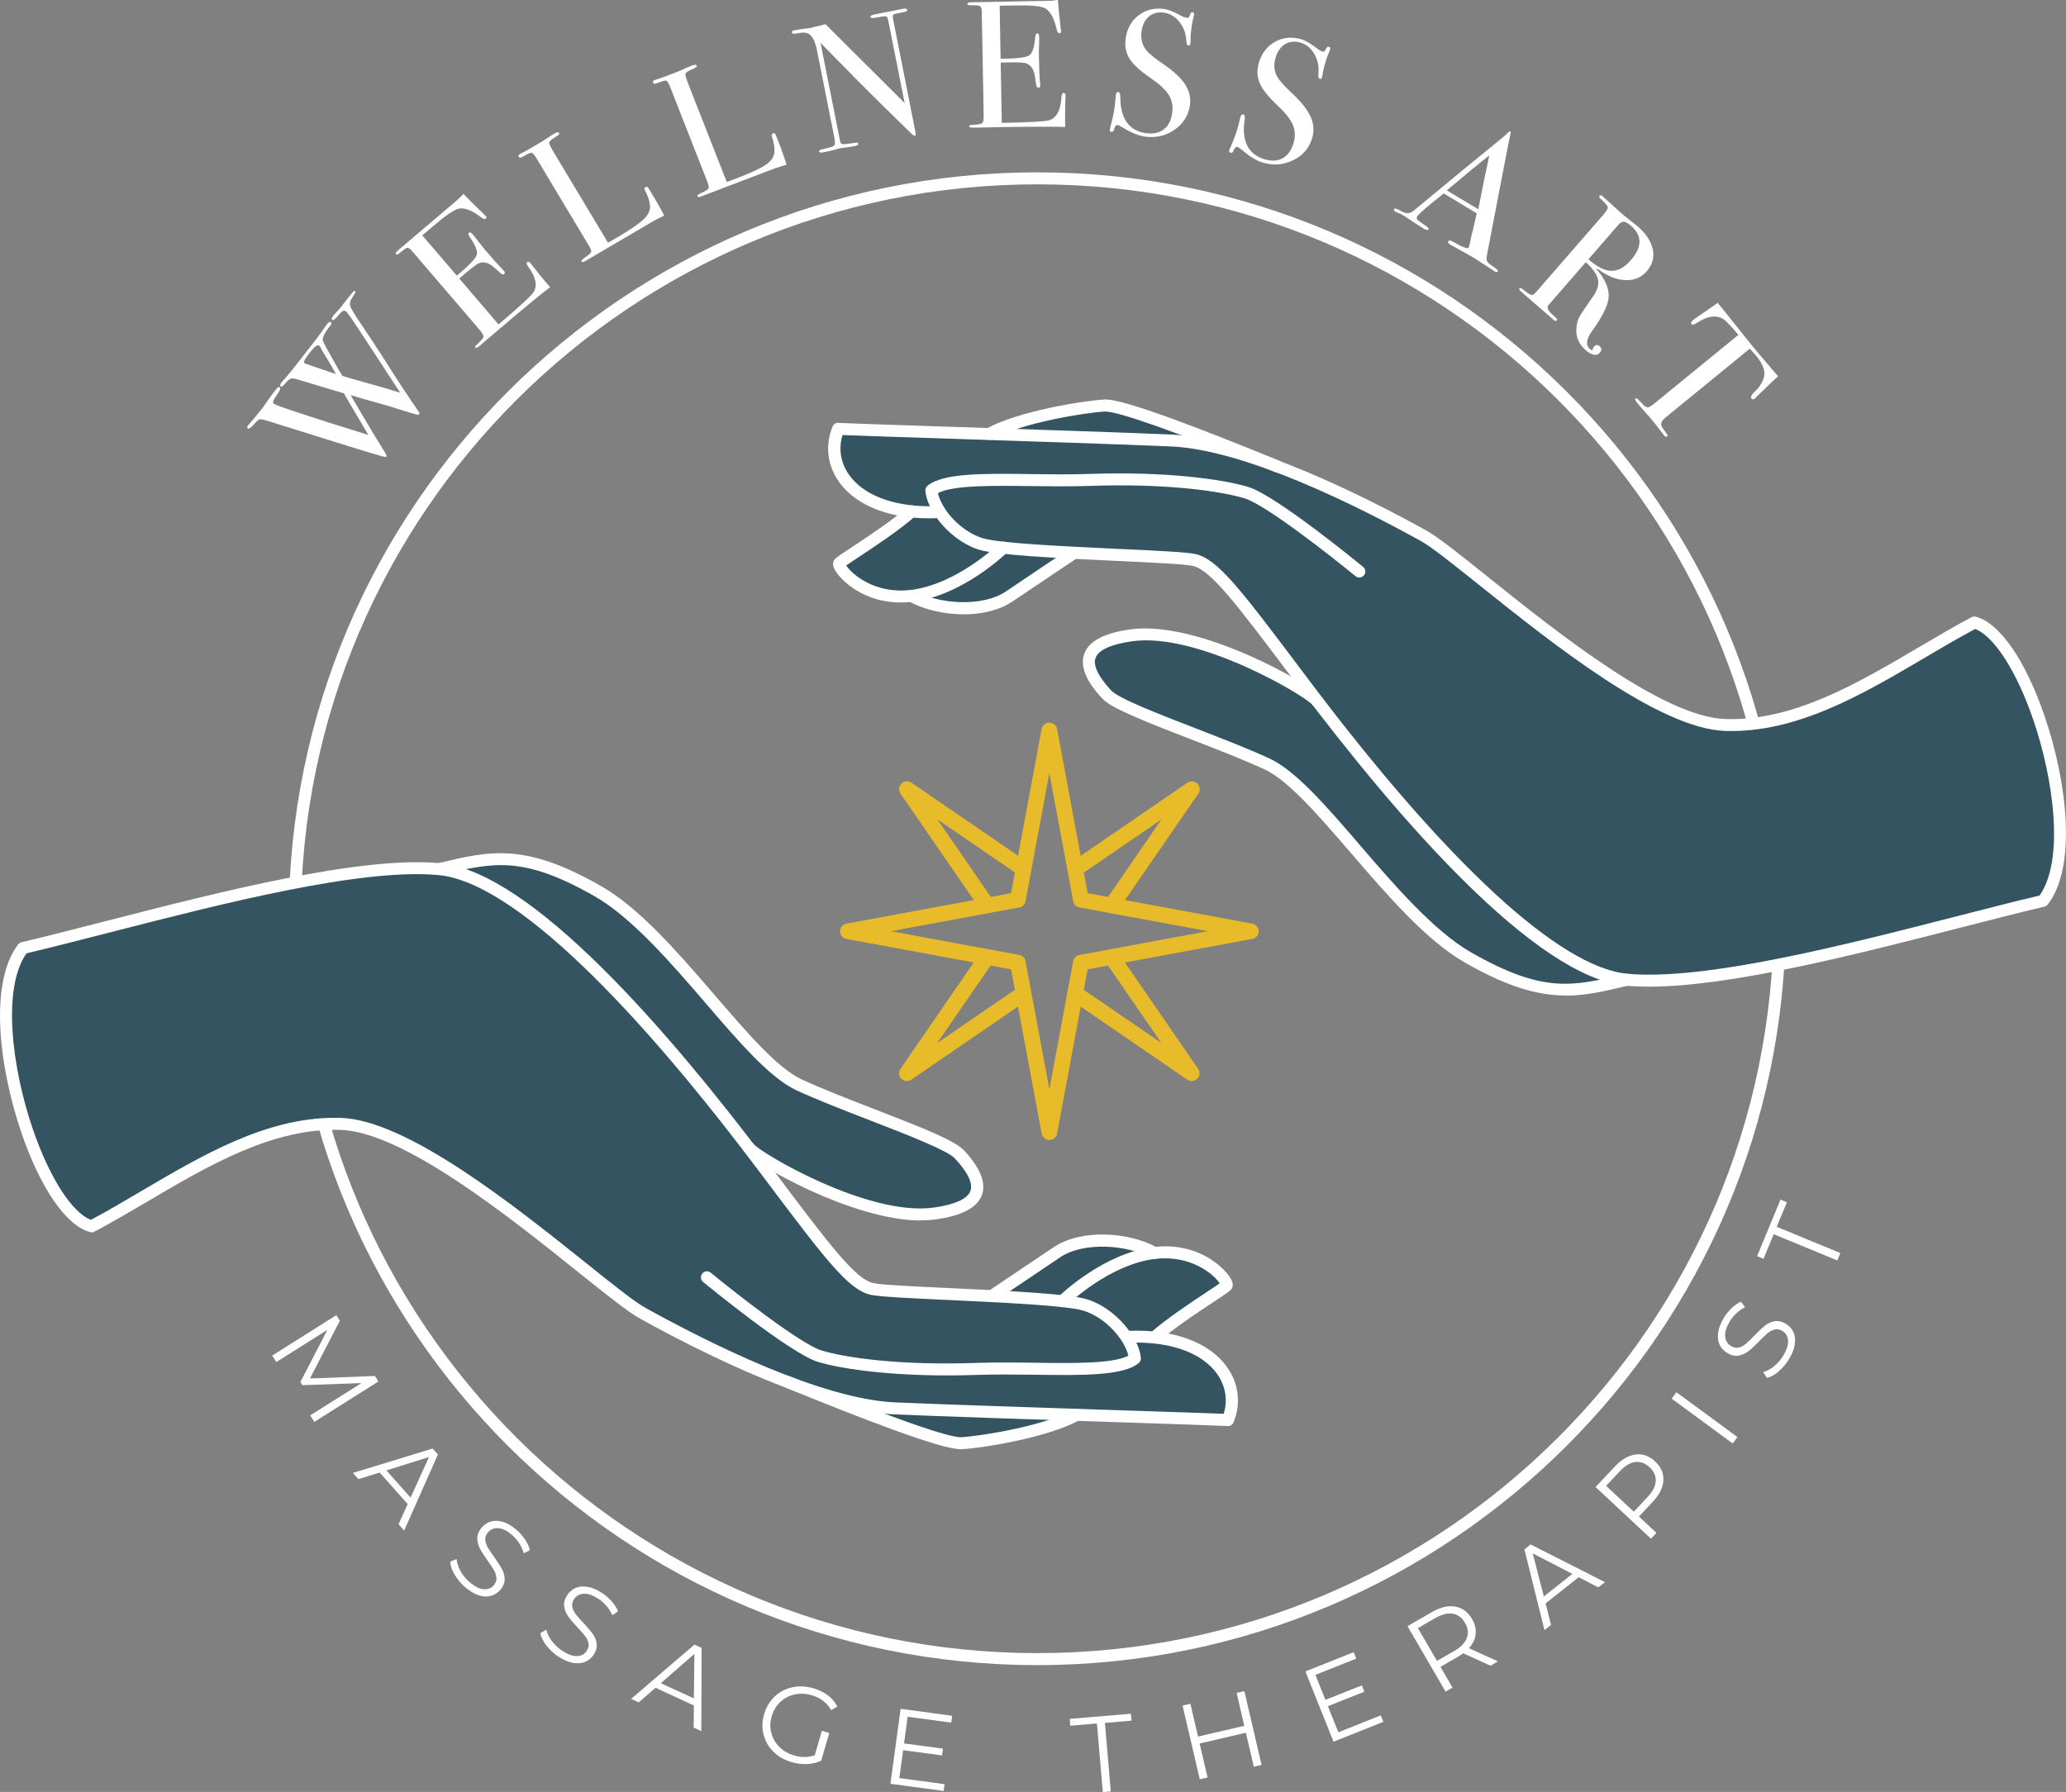<svg width="219" height="190" viewBox="0 0 219 190" fill="none" xmlns="http://www.w3.org/2000/svg">
<rect x="0" y="0" width="219" height="190" fill="#808080" stroke="none"/>
<g clip-path="url(#clip0_48_352)">
<path d="M109.951 176.551C66.206 176.551 30.61 141.046 30.61 97.412C30.61 53.778 66.198 18.273 109.951 18.273C153.705 18.273 189.293 53.778 189.293 97.412C189.293 141.046 153.697 176.551 109.951 176.551ZM109.951 19.545C66.91 19.545 31.886 54.472 31.886 97.412C31.886 140.352 66.902 175.279 109.951 175.279C153.001 175.279 188.017 140.352 188.017 97.412C188.017 54.472 152.993 19.545 109.951 19.545Z" fill="white"/>
<path d="M37.633 30.871C37.716 30.937 37.633 31.143 37.377 31.499C37.087 31.887 37.02 32.242 37.161 32.556C37.302 32.87 37.666 33.465 38.254 34.332C39.281 35.852 40.143 37.166 40.838 38.264C42.023 40.148 43.199 41.932 44.358 43.617C44.458 43.758 44.483 43.865 44.433 43.923C44.391 43.973 44.3 43.989 44.168 43.956C44.035 43.923 43.572 43.791 42.793 43.551C41.791 43.221 40.756 42.915 39.704 42.626C38.876 42.403 38.031 42.155 37.169 41.891C38.329 43.907 39.571 45.98 40.888 48.111C40.979 48.243 40.996 48.343 40.954 48.409C40.913 48.458 40.78 48.45 40.557 48.392C39.571 48.128 35.579 46.897 28.581 44.691C28.084 44.534 27.77 44.46 27.612 44.452C27.463 44.452 27.273 44.584 27.041 44.856C26.643 45.327 26.386 45.509 26.262 45.418C26.171 45.352 26.188 45.228 26.312 45.071C26.37 45.005 26.419 44.947 26.469 44.906C26.916 44.394 27.372 43.832 27.852 43.221C27.943 43.105 28.101 42.882 28.308 42.568C28.515 42.254 28.805 41.866 29.177 41.387L29.31 41.222C29.442 41.048 29.558 40.999 29.649 41.073C29.765 41.164 29.707 41.362 29.476 41.676C29.012 42.312 28.854 42.684 29.003 42.8C29.285 43.014 32.631 44.121 39.05 46.12C37.865 44.13 37.004 42.659 36.449 41.701L31.413 40.197C31.14 40.115 30.933 40.106 30.792 40.164C30.652 40.222 30.461 40.387 30.229 40.668C29.997 40.949 29.84 41.048 29.765 40.99C29.658 40.908 29.683 40.759 29.848 40.544C29.973 40.387 30.138 40.197 30.337 39.983C30.536 39.768 30.859 39.371 31.306 38.801L32.2 37.653L33.492 35.993C33.782 35.621 34.114 35.158 34.486 34.613C34.528 34.547 34.577 34.473 34.635 34.398C34.826 34.159 34.967 34.076 35.074 34.159C35.174 34.233 35.149 34.357 35.016 34.522L34.817 34.778C34.461 35.233 34.263 35.621 34.205 35.951C34.18 36.092 34.395 36.554 34.859 37.347C35.049 37.686 35.364 38.256 35.819 39.066C35.927 39.239 36.085 39.512 36.3 39.859C36.557 39.941 37.285 40.156 38.495 40.495C40.035 40.916 41.344 41.304 42.42 41.635C41.228 39.809 39.812 37.645 38.18 35.15C37.31 33.828 36.805 33.109 36.673 33.01C36.482 32.862 36.25 32.961 35.969 33.316C35.588 33.812 35.339 34.01 35.223 33.927C35.124 33.853 35.149 33.713 35.306 33.506C35.439 33.333 35.554 33.2 35.646 33.109C35.844 32.911 36.018 32.721 36.159 32.539L37.095 31.333C37.327 31.036 37.468 30.879 37.517 30.863C37.567 30.846 37.6 30.863 37.633 30.879V30.871ZM32.846 37.389L32.706 37.57L32.507 37.827C32.242 38.206 32.167 38.438 32.283 38.52C32.3 38.537 33.41 38.917 35.604 39.66C35.281 39.041 34.817 38.256 34.229 37.306C34.155 37.182 34.056 37.009 33.94 36.777L33.84 36.653C33.658 36.513 33.327 36.753 32.838 37.38L32.846 37.389Z" fill="white"/>
<path d="M56.276 27.963C56.276 27.963 56.5 28.244 56.856 28.698C57.212 29.152 57.56 29.574 57.899 29.97L58.313 30.45C57.311 31.201 55.407 32.779 52.591 35.175C52.251 35.464 51.92 35.753 51.589 36.034C51.257 36.315 51.034 36.505 50.918 36.604L50.769 36.728C50.586 36.885 50.462 36.926 50.396 36.843C50.355 36.794 50.355 36.736 50.404 36.678C50.429 36.653 50.603 36.488 50.926 36.166C51.166 35.935 51.266 35.745 51.249 35.612C51.224 35.48 51.059 35.224 50.744 34.861L43.729 26.674C43.489 26.393 43.306 26.261 43.174 26.278C43.05 26.294 42.76 26.492 42.313 26.872C42.155 27.005 42.048 27.029 41.973 26.947C41.899 26.864 41.973 26.732 42.188 26.55L44.681 24.427C44.773 24.353 45.319 23.882 46.33 23.031C47.34 22.172 48.019 21.594 48.367 21.297C48.657 21.049 48.905 20.801 49.12 20.553C49.493 20.95 50.032 21.495 50.736 22.172L51.332 22.75C51.382 22.792 51.439 22.849 51.506 22.924C51.589 23.023 51.589 23.106 51.506 23.18C51.398 23.271 51.216 23.221 50.959 23.015C50.023 22.296 49.245 21.999 48.632 22.122C48.168 22.213 47.282 22.817 45.957 23.94L44.764 24.956L48.425 29.227L48.773 28.93C49.858 28.004 50.454 27.36 50.545 26.988C50.636 26.616 50.396 26.005 49.8 25.138C49.642 24.915 49.609 24.766 49.7 24.692C49.808 24.601 49.932 24.642 50.081 24.816C50.23 24.989 50.437 25.253 50.711 25.609C50.984 25.964 51.191 26.228 51.34 26.402C52.226 27.442 52.856 28.137 53.212 28.5C53.303 28.591 53.377 28.665 53.435 28.739C53.543 28.863 53.543 28.971 53.435 29.062C53.369 29.119 53.286 29.119 53.195 29.062C53.104 28.996 52.831 28.764 52.384 28.36C51.82 27.856 51.274 27.707 50.769 27.905C50.545 27.996 50.065 28.351 49.336 28.979L48.681 29.532L52.847 34.398C54.984 32.581 56.202 31.466 56.491 31.069C57.005 30.383 56.848 29.458 56.011 28.302C55.829 28.046 55.788 27.872 55.895 27.781C55.995 27.699 56.127 27.756 56.301 27.963H56.276Z" fill="white"/>
<path d="M69.61 21.404C69.784 21.693 70.049 22.172 70.405 22.841L70.223 22.949C70.156 22.99 69.991 23.073 69.726 23.197C69.461 23.329 69.171 23.486 68.856 23.676L62.007 27.699C61.825 27.814 61.701 27.814 61.643 27.715C61.593 27.641 61.717 27.5 61.999 27.302C62.405 27.029 62.62 26.84 62.661 26.716C62.703 26.592 62.62 26.369 62.413 26.03L56.889 16.819C56.649 16.414 56.466 16.208 56.342 16.191C56.218 16.175 55.911 16.315 55.406 16.621C55.199 16.745 55.059 16.745 54.984 16.621C54.926 16.522 54.959 16.431 55.092 16.357L55.241 16.266C55.622 16.084 56.35 15.671 57.419 15.027C57.518 14.969 57.7 14.845 57.982 14.663C58.255 14.473 58.487 14.324 58.678 14.217L58.86 14.11C59.059 13.994 59.191 13.986 59.257 14.093C59.299 14.159 59.291 14.217 59.241 14.267C59.191 14.316 59.009 14.448 58.694 14.646C58.38 14.845 58.222 15.01 58.222 15.142C58.222 15.274 58.363 15.572 58.645 16.059L64.45 25.733C64.757 25.567 65.162 25.328 65.692 25.014C66.976 24.246 67.838 23.642 68.285 23.197C68.732 22.75 68.939 22.296 68.906 21.825C68.873 21.354 68.691 20.801 68.359 20.173C68.285 20.024 68.301 19.917 68.417 19.851C68.55 19.768 68.666 19.809 68.757 19.983L69.005 20.396C69.005 20.396 69.047 20.462 69.096 20.545C69.146 20.627 69.188 20.702 69.237 20.776L69.618 21.412L69.61 21.404Z" fill="white"/>
<path d="M82.836 15.894C82.96 16.2 83.143 16.72 83.383 17.447L83.184 17.521C83.109 17.546 82.936 17.604 82.654 17.686C82.372 17.769 82.058 17.877 81.718 18.009L74.289 20.842C74.091 20.916 73.966 20.908 73.925 20.801C73.892 20.718 74.032 20.603 74.347 20.454C74.786 20.256 75.043 20.099 75.101 19.983C75.159 19.867 75.117 19.636 74.977 19.264L71.059 9.269C70.885 8.831 70.745 8.591 70.629 8.558C70.513 8.517 70.181 8.608 69.635 8.823C69.411 8.913 69.27 8.889 69.221 8.756C69.179 8.649 69.229 8.566 69.37 8.509L69.527 8.443C69.933 8.327 70.72 8.038 71.888 7.583C71.995 7.542 72.202 7.451 72.5 7.311C72.807 7.17 73.055 7.063 73.254 6.989L73.453 6.914C73.668 6.832 73.801 6.848 73.842 6.964C73.867 7.038 73.859 7.096 73.801 7.137C73.743 7.179 73.544 7.278 73.204 7.426C72.865 7.575 72.683 7.707 72.658 7.831C72.633 7.955 72.724 8.277 72.923 8.806L77.039 19.297C77.362 19.182 77.809 19.017 78.38 18.793C79.772 18.248 80.724 17.802 81.238 17.43C81.751 17.059 82.033 16.646 82.083 16.175C82.132 15.704 82.041 15.134 81.817 14.457C81.768 14.3 81.809 14.192 81.933 14.143C82.083 14.085 82.182 14.143 82.24 14.333L82.414 14.779C82.414 14.779 82.447 14.853 82.48 14.936C82.513 15.018 82.546 15.101 82.579 15.183L82.853 15.877L82.836 15.894Z" fill="white"/>
<path d="M96.178 1.033C96.203 1.156 96.054 1.247 95.739 1.297L95.325 1.38L94.986 1.446C94.787 1.487 94.671 1.545 94.646 1.619C94.621 1.693 94.646 1.908 94.713 2.255L96.849 13.036C96.982 13.697 97.048 14.085 97.065 14.2C97.073 14.316 97.048 14.382 96.982 14.39C96.907 14.407 96.808 14.349 96.675 14.233L93.578 11.202C91.781 9.434 89.578 7.212 86.977 4.543L89.064 15.035C89.106 15.2 89.222 15.283 89.412 15.291C89.594 15.291 90.025 15.241 90.704 15.126C90.87 15.093 90.961 15.126 90.977 15.225C91.002 15.349 90.853 15.44 90.53 15.506C90.414 15.53 90.058 15.58 89.445 15.663C89.246 15.687 89.048 15.72 88.857 15.762C88.874 15.762 88.766 15.795 88.534 15.861C88.311 15.927 87.954 16.009 87.482 16.109L87.292 16.15C87.002 16.208 86.845 16.183 86.828 16.067C86.803 15.952 86.919 15.877 87.168 15.828C87.905 15.671 88.327 15.539 88.427 15.431C88.526 15.324 88.534 15.051 88.443 14.597L86.604 5.345C86.397 4.304 86.058 3.701 85.578 3.519C85.354 3.428 84.981 3.436 84.468 3.544C84.145 3.61 83.963 3.577 83.938 3.445C83.913 3.329 83.996 3.246 84.186 3.213C84.435 3.164 84.758 3.114 85.155 3.065C85.544 3.015 85.76 2.982 85.784 2.982C85.826 2.982 86 2.933 86.306 2.858C86.72 2.776 87.118 2.676 87.499 2.561L95.897 10.929L94.24 2.594C94.166 2.206 94.108 1.974 94.083 1.892C94.05 1.809 93.992 1.76 93.893 1.735C93.793 1.71 93.495 1.751 92.982 1.85C92.534 1.941 92.294 1.925 92.269 1.809C92.245 1.685 92.385 1.594 92.683 1.536L93.338 1.404C93.503 1.371 93.677 1.338 93.868 1.297C94.067 1.256 94.191 1.231 94.224 1.231L94.563 1.165C94.762 1.123 94.953 1.09 95.127 1.049L95.706 0.933C95.98 0.876 96.129 0.917 96.153 1.041L96.178 1.033Z" fill="white"/>
<path d="M112.941 10.26C112.941 10.309 112.941 10.623 112.916 11.193C112.9 11.772 112.9 12.317 112.908 12.837V13.465C111.666 13.416 109.19 13.424 105.487 13.49C105.04 13.49 104.601 13.507 104.171 13.515C103.74 13.515 103.442 13.531 103.293 13.531H103.102C102.862 13.531 102.738 13.49 102.738 13.391C102.738 13.325 102.771 13.283 102.854 13.267C102.895 13.267 103.135 13.242 103.583 13.201C103.914 13.168 104.113 13.093 104.179 12.978C104.245 12.862 104.278 12.556 104.27 12.077L104.071 1.313C104.071 0.942 104.005 0.727 103.897 0.653C103.79 0.586 103.442 0.553 102.854 0.562C102.647 0.562 102.547 0.512 102.547 0.405C102.547 0.297 102.688 0.24 102.97 0.24L106.241 0.182C106.357 0.182 107.078 0.165 108.403 0.14C109.728 0.116 110.622 0.099 111.086 0.091C111.467 0.091 111.823 0.05 112.138 -0.008C112.171 0.537 112.246 1.297 112.353 2.263L112.444 3.081C112.461 3.147 112.469 3.23 112.469 3.329C112.469 3.453 112.419 3.519 112.304 3.519C112.163 3.519 112.055 3.362 111.989 3.04C111.724 1.892 111.318 1.173 110.763 0.867C110.349 0.644 109.272 0.545 107.541 0.578L105.968 0.611L106.067 6.229H106.523C107.955 6.196 108.825 6.072 109.132 5.849C109.438 5.626 109.645 4.99 109.736 3.949C109.753 3.676 109.827 3.544 109.943 3.544C110.084 3.544 110.158 3.651 110.158 3.883C110.158 4.114 110.158 4.453 110.142 4.899C110.125 5.345 110.117 5.683 110.125 5.915C110.15 7.278 110.192 8.211 110.241 8.723C110.258 8.847 110.258 8.963 110.266 9.046C110.266 9.211 110.2 9.293 110.059 9.293C109.968 9.293 109.91 9.244 109.877 9.136C109.844 9.029 109.786 8.674 109.695 8.079C109.579 7.327 109.256 6.873 108.734 6.7C108.502 6.625 107.906 6.6 106.937 6.617L106.075 6.633L106.191 13.027C108.999 12.978 110.647 12.887 111.127 12.771C111.964 12.565 112.428 11.755 112.519 10.326C112.535 10.012 112.618 9.855 112.759 9.847C112.883 9.847 112.95 9.979 112.958 10.243L112.941 10.26Z" fill="white"/>
<path d="M126.134 11.169C125.977 12.251 125.43 13.118 124.494 13.763C123.559 14.407 122.507 14.646 121.347 14.481C120.668 14.382 119.881 14.06 118.987 13.507C118.747 13.358 118.565 13.275 118.44 13.259C118.291 13.242 118.167 13.399 118.084 13.746C118.043 13.92 117.952 14.002 117.803 13.977C117.678 13.961 117.62 13.878 117.645 13.721C117.662 13.622 117.678 13.548 117.695 13.498C117.902 12.746 118.059 12.036 118.15 11.383C118.167 11.26 118.208 10.904 118.266 10.318C118.266 10.235 118.266 10.136 118.291 10.012C118.316 9.822 118.407 9.74 118.556 9.764C118.681 9.781 118.747 9.946 118.755 10.26C118.755 12.573 119.666 13.862 121.472 14.118C122.242 14.225 122.871 14.093 123.36 13.721C123.848 13.35 124.147 12.763 124.254 11.97C124.354 11.26 124.238 10.632 123.898 10.078C123.559 9.525 122.921 8.93 121.993 8.294C120.875 7.534 120.122 6.84 119.732 6.22C119.343 5.601 119.211 4.882 119.327 4.056C119.476 3.015 119.939 2.197 120.71 1.611C121.48 1.024 122.391 0.81 123.426 0.958C123.857 1.016 124.428 1.247 125.149 1.644C125.397 1.784 125.588 1.859 125.712 1.883C125.853 1.9 125.944 1.883 126.002 1.842C126.051 1.801 126.109 1.669 126.184 1.462C126.225 1.338 126.308 1.289 126.416 1.305C126.54 1.322 126.598 1.404 126.573 1.561C126.557 1.66 126.54 1.735 126.524 1.784C126.441 2.082 126.374 2.445 126.308 2.875C126.225 3.478 126.184 3.965 126.201 4.329L126.176 4.634C126.176 4.775 126.101 4.833 125.977 4.816C125.836 4.8 125.762 4.643 125.753 4.337C125.72 3.577 125.48 2.908 125.033 2.338C124.586 1.768 124.039 1.437 123.393 1.347C122.764 1.256 122.225 1.388 121.803 1.735C121.38 2.082 121.107 2.61 121.008 3.304C120.892 4.114 121.074 4.8 121.546 5.37C121.811 5.692 122.407 6.179 123.352 6.823C124.453 7.583 125.223 8.31 125.654 8.996C126.085 9.682 126.242 10.417 126.134 11.194V11.169Z" fill="white"/>
<path d="M139.079 14.68C138.764 15.729 138.093 16.497 137.067 16.992C136.04 17.488 134.971 17.571 133.845 17.232C133.182 17.034 132.462 16.596 131.667 15.91C131.451 15.729 131.286 15.613 131.17 15.58C131.021 15.539 130.88 15.679 130.739 16.001C130.673 16.175 130.565 16.233 130.424 16.191C130.3 16.15 130.267 16.059 130.308 15.919C130.342 15.819 130.366 15.753 130.391 15.704C130.714 14.993 130.971 14.316 131.161 13.68C131.203 13.556 131.294 13.217 131.435 12.647C131.443 12.573 131.468 12.474 131.509 12.35C131.567 12.168 131.667 12.102 131.816 12.143C131.94 12.185 131.981 12.35 131.94 12.664C131.592 14.952 132.296 16.356 134.044 16.885C134.789 17.108 135.427 17.075 135.965 16.778C136.503 16.48 136.884 15.952 137.116 15.183C137.323 14.498 137.298 13.862 137.05 13.259C136.801 12.656 136.263 11.97 135.443 11.21C134.458 10.285 133.82 9.492 133.53 8.814C133.24 8.145 133.215 7.41 133.456 6.617C133.762 5.609 134.342 4.874 135.195 4.411C136.048 3.949 136.975 3.874 137.978 4.172C138.392 4.296 138.922 4.609 139.576 5.113C139.8 5.287 139.973 5.394 140.098 5.436C140.23 5.477 140.33 5.477 140.388 5.436C140.446 5.394 140.52 5.287 140.619 5.089C140.677 4.973 140.769 4.932 140.876 4.965C141 4.998 141.034 5.089 140.992 5.237C140.959 5.336 140.934 5.403 140.909 5.452C140.785 5.733 140.661 6.08 140.528 6.493C140.354 7.079 140.238 7.55 140.197 7.906L140.123 8.203C140.098 8.343 140.023 8.393 139.899 8.352C139.766 8.31 139.717 8.145 139.75 7.848C139.833 7.088 139.7 6.394 139.344 5.758C138.988 5.13 138.499 4.717 137.878 4.527C137.265 4.345 136.719 4.386 136.247 4.667C135.766 4.948 135.427 5.427 135.22 6.096C134.979 6.881 135.054 7.583 135.435 8.219C135.65 8.575 136.164 9.145 137 9.929C137.978 10.846 138.624 11.681 138.947 12.424C139.27 13.168 139.311 13.919 139.087 14.671L139.079 14.68Z" fill="white"/>
<path d="M158.782 28.781C158.724 28.872 158.616 28.872 158.451 28.781C158.343 28.715 158.243 28.649 158.169 28.591L156.123 27.269L154.003 26.088C153.92 26.047 153.837 26.005 153.746 25.956C153.531 25.823 153.448 25.7 153.523 25.584C153.597 25.46 153.788 25.485 154.078 25.658C155.047 26.228 155.585 26.418 155.693 26.236C155.693 26.228 155.709 26.179 155.734 26.088L155.858 25.576L155.908 25.295C156.016 24.898 156.223 24.006 156.537 22.618L153.034 20.512C151.328 21.866 150.392 22.668 150.235 22.932C150.144 23.089 150.152 23.221 150.268 23.329C150.293 23.362 150.558 23.543 151.046 23.882C151.353 24.08 151.485 24.229 151.427 24.328C151.361 24.436 151.187 24.402 150.906 24.237C150.4 23.932 149.829 23.56 149.191 23.122C149.034 23.015 148.868 22.907 148.694 22.8C148.52 22.692 148.338 22.61 148.156 22.552C148.057 22.519 147.982 22.486 147.924 22.453C147.775 22.362 147.725 22.263 147.783 22.164C147.841 22.065 148.048 22.114 148.396 22.312C148.744 22.511 149.026 22.61 149.233 22.602C149.44 22.602 149.672 22.494 149.912 22.288C153.746 19.107 156.844 16.555 159.204 14.646C159.304 14.531 159.444 14.423 159.618 14.3L159.867 14.043C159.974 13.944 160.049 13.911 160.107 13.944C160.14 13.961 160.148 14.01 160.132 14.093C160.016 14.605 159.8 15.687 159.486 17.34C159.237 18.637 158.616 21.875 157.614 27.071C157.556 27.368 157.573 27.599 157.664 27.748C157.755 27.897 158.02 28.103 158.434 28.376C158.716 28.558 158.823 28.698 158.765 28.789L158.782 28.781ZM156.703 22.189C156.819 21.594 157.018 20.602 157.291 19.223L157.871 16.48C156.678 17.414 155.179 18.653 153.365 20.189L156.703 22.189Z" fill="white"/>
<path d="M169.606 37.38C169.259 37.785 168.745 37.694 168.066 37.108C167.312 36.455 166.998 35.637 167.114 34.646C167.163 34.217 167.271 33.861 167.437 33.564C167.602 33.267 168.074 32.564 168.853 31.449C169.333 30.78 169.507 30.177 169.391 29.632C169.275 29.087 168.845 28.475 168.099 27.798L164.149 32.341C163.983 32.531 164.033 32.787 164.298 33.101C164.372 33.184 164.588 33.39 164.935 33.704C165.06 33.812 165.093 33.903 165.027 33.977C164.952 34.068 164.828 34.035 164.67 33.894L164.497 33.746C164.405 33.671 163.991 33.308 163.238 32.655C163.097 32.531 162.848 32.316 162.501 32.019C162.161 31.722 161.937 31.532 161.838 31.441L161.275 30.953C161.059 30.772 160.993 30.631 161.068 30.549C161.126 30.483 161.3 30.565 161.59 30.797C162.053 31.177 162.343 31.334 162.476 31.259C162.559 31.243 162.741 31.077 163.022 30.747L169.946 22.784C170.277 22.395 170.443 22.131 170.426 21.982C170.41 21.834 170.203 21.577 169.797 21.206C169.557 20.999 169.474 20.85 169.549 20.76C169.631 20.669 169.747 20.685 169.905 20.817C169.938 20.842 169.971 20.884 170.021 20.941L171.909 22.651C172.099 22.817 172.381 23.048 172.737 23.329C173.143 23.634 173.424 23.857 173.582 23.99C174.476 24.766 175.015 25.576 175.197 26.435C175.379 27.294 175.164 28.062 174.576 28.74C173.988 29.417 173.234 29.739 172.315 29.706C171.395 29.673 170.435 29.301 169.441 28.574C169.341 28.508 169.283 28.483 169.259 28.492C169.226 28.533 169.259 28.591 169.35 28.674C170.211 29.723 170.6 30.681 170.517 31.548C170.435 32.416 169.847 33.597 168.753 35.109C168.141 35.968 168.066 36.596 168.53 37C168.671 37.124 168.77 37.157 168.82 37.1C168.82 37.1 168.828 37.075 168.828 37.058C168.869 36.91 168.919 36.802 168.985 36.736C169.159 36.538 169.358 36.521 169.565 36.711C169.797 36.91 169.805 37.133 169.598 37.372L169.606 37.38ZM172.894 27.558C174.087 26.187 174.087 24.973 172.894 23.948C172.58 23.676 172.323 23.527 172.132 23.51C171.942 23.494 171.752 23.601 171.561 23.824L168.372 27.492C169.292 28.302 170.103 28.715 170.816 28.715C171.528 28.723 172.224 28.343 172.894 27.558Z" fill="white"/>
<path d="M185.996 42.271C185.864 42.378 185.756 42.37 185.657 42.254C185.558 42.139 185.615 41.949 185.839 41.693C185.996 41.527 186.162 41.362 186.328 41.197C186.626 40.834 186.833 40.478 186.949 40.115C187.106 39.644 187.032 39.132 186.734 38.587C186.543 38.231 186.361 37.967 186.203 37.785C185.814 37.339 185.566 37.058 185.483 36.967L176.538 44.278C176.182 44.567 176.033 44.848 176.1 45.104C176.133 45.245 176.331 45.542 176.688 46.005C176.779 46.129 176.779 46.22 176.704 46.286C176.621 46.352 176.514 46.31 176.381 46.154C176.315 46.071 176.265 46.005 176.224 45.939C175.76 45.336 175.42 44.906 175.222 44.658C174.957 44.336 174.7 44.03 174.443 43.758C174.195 43.485 173.888 43.13 173.524 42.684C173.333 42.461 173.284 42.312 173.366 42.246C173.458 42.172 173.681 42.345 174.037 42.758C174.286 43.064 174.518 43.204 174.716 43.188C174.832 43.171 175.056 43.031 175.387 42.767L184.274 35.505C183.462 34.539 182.916 33.969 182.634 33.812C181.897 33.374 180.994 33.506 179.917 34.208C179.594 34.423 179.396 34.473 179.305 34.365C179.205 34.25 179.263 34.101 179.47 33.936C179.578 33.845 179.694 33.762 179.81 33.688L180.174 33.44C180.655 33.101 181.284 32.655 182.079 32.11L182.626 32.779L185.061 35.827C185.342 36.191 185.798 36.744 186.419 37.48L188.481 39.9C187.943 40.371 187.181 41.106 186.179 42.097C186.146 42.122 186.112 42.155 186.079 42.205C186.046 42.254 186.021 42.279 186.013 42.287L185.996 42.271Z" fill="white"/>
<path d="M216.59 75.942C214.577 70.077 211.902 66.178 209.418 65.517C209.302 65.484 209.169 65.5 209.053 65.558C207.223 66.525 205.401 67.599 203.48 68.73C196.929 72.588 190.179 76.628 182.915 76.364C176.24 76.157 165.01 67.169 157.581 61.221C154.666 58.883 152.363 57.041 151.088 56.339C147.228 54.2 141.415 51.201 135.617 49.012C135.617 49.012 135.601 49.004 135.601 48.995L135.294 48.871C127.857 45.848 119.078 42.345 117.041 42.502C114.887 42.626 108.138 43.692 104.75 45.509C103.516 45.468 102.299 45.426 101.123 45.385C95.085 45.187 89.876 45.014 88.865 44.964C88.65 44.931 88.46 45.071 88.377 45.27C87.582 47.186 87.822 49.268 89.039 50.986C90.34 52.82 92.601 54.026 95.475 54.522C93.909 55.777 91.897 57.107 90.489 58.041C89.006 59.016 88.683 59.247 88.543 59.445C88.319 59.784 88.518 60.189 88.692 60.469C89.288 61.444 91.59 63.733 95.45 63.733C95.789 63.733 96.145 63.708 96.51 63.666C98.025 64.484 100.088 64.988 102.141 64.988C104.005 64.988 105.86 64.584 107.243 63.65C109.777 61.94 113.297 59.586 114.01 59.106C115.451 59.181 116.916 59.247 118.341 59.313C122.076 59.486 125.604 59.652 126.457 59.842C128.428 60.28 131.153 63.906 137.141 71.87L137.348 72.142C133.191 69.689 125.24 66.095 119.84 66.855C117.09 67.235 115.533 68.061 115.061 69.367C114.407 71.2 116.32 73.274 116.958 73.96C117.935 75.009 121.819 76.52 126.317 78.255C129.083 79.329 131.948 80.436 134.126 81.444C136.686 82.633 139.907 86.376 143.311 90.341C147.228 94.901 151.287 99.61 155.411 101.964C159.983 104.566 163.055 105.417 165.913 105.417C168.041 105.417 170.062 104.938 172.472 104.368C173.201 104.434 173.971 104.467 174.783 104.467C183.421 104.467 196.721 101.055 207.604 98.263C210.884 97.42 213.973 96.627 216.673 95.991C216.789 95.966 216.888 95.9 216.954 95.81C220.027 91.795 218.983 82.939 216.59 75.942Z" fill="#335460"/>
<path d="M174.791 104.616C173.938 104.616 173.126 104.583 172.372 104.517C162.724 103.624 148.164 86.764 137.646 72.787L137.025 71.969C131.062 64.038 128.346 60.42 126.424 59.999C125.579 59.809 122.06 59.644 118.324 59.47C112.328 59.189 105.529 58.867 103.682 58.256C101.901 57.661 100.336 56.347 99.309 54.943C94.572 55.133 90.795 53.712 88.932 51.085C87.689 49.334 87.441 47.203 88.253 45.236C88.352 44.989 88.6 44.799 88.874 44.84C89.876 44.89 95.044 45.063 101.04 45.261C109.107 45.526 119.136 45.856 124.13 46.071C132.313 46.418 144.578 52.589 151.162 56.232C152.446 56.942 154.757 58.793 157.672 61.13C165.084 67.07 176.29 76.041 182.924 76.24C190.104 76.463 196.871 72.473 203.405 68.623C205.335 67.491 207.157 66.417 208.987 65.443C209.128 65.368 209.293 65.352 209.451 65.393C211.977 66.062 214.693 69.994 216.722 75.901C219.132 82.939 220.176 91.853 217.07 95.9C216.979 96.016 216.855 96.099 216.706 96.132C214.014 96.768 210.917 97.561 207.637 98.403C196.755 101.196 183.445 104.616 174.783 104.616H174.791ZM100.212 54.018C101.04 55.232 102.406 56.48 104.096 57.041C105.777 57.603 112.775 57.925 118.399 58.19C122.515 58.38 125.77 58.536 126.714 58.743C129.091 59.272 131.534 62.518 138.06 71.192L138.681 72.018C153.324 91.489 165.333 102.583 172.505 103.244C180.721 104.004 195.479 100.213 207.339 97.173C210.527 96.355 213.55 95.578 216.201 94.951C218.834 91.192 217.716 82.708 215.53 76.314C213.766 71.167 211.372 67.45 209.368 66.69C207.637 67.615 205.906 68.631 204.076 69.713C197.384 73.654 190.469 77.727 182.907 77.504C175.851 77.289 164.447 68.152 156.902 62.114C154.028 59.817 151.759 57.991 150.566 57.339C144.081 53.745 132.014 47.665 124.097 47.335C119.111 47.12 109.082 46.79 101.023 46.525C95.466 46.343 90.953 46.195 89.313 46.129C88.865 47.566 89.106 49.078 90 50.342C91.516 52.481 94.613 53.679 98.572 53.679C98.299 53.101 98.133 52.539 98.091 52.035C98.075 51.829 98.166 51.63 98.323 51.498C99.972 50.144 104.295 50.201 109.305 50.267C111.351 50.292 113.471 50.325 115.467 50.251C123.6 49.97 129.629 50.813 132.321 51.63C135.244 52.514 144.123 59.8 144.495 60.106C144.769 60.329 144.81 60.734 144.578 61.007C144.355 61.279 143.949 61.32 143.684 61.089C141.174 59.024 134.168 53.522 131.948 52.845C129.356 52.052 123.492 51.234 115.517 51.523C113.488 51.589 111.351 51.564 109.289 51.54C105.206 51.49 100.99 51.432 99.417 52.291C99.524 52.754 99.764 53.299 100.121 53.861C100.162 53.91 100.195 53.96 100.228 54.018H100.212Z" fill="white"/>
<path d="M95.458 63.881C91.532 63.881 89.188 61.544 88.575 60.552C88.468 60.37 88.128 59.834 88.435 59.379C88.584 59.156 88.898 58.941 90.422 57.934C92.087 56.835 94.596 55.174 96.203 53.745C96.468 53.514 96.866 53.531 97.106 53.795C97.338 54.059 97.321 54.464 97.056 54.695C95.375 56.191 92.824 57.876 91.126 58.999C90.58 59.363 90.016 59.734 89.702 59.958C90.265 60.833 92.667 63.006 96.534 62.551C101.429 61.973 105.868 57.669 105.91 57.62C106.158 57.372 106.564 57.372 106.812 57.62C107.061 57.867 107.061 58.272 106.812 58.52C106.622 58.71 102.025 63.171 96.692 63.807C96.269 63.857 95.855 63.881 95.466 63.881H95.458Z" fill="white"/>
<path d="M165.971 105.549C163.08 105.549 159.925 104.707 155.345 102.096C151.196 99.734 147.137 95.008 143.203 90.448C139.8 86.5 136.594 82.766 134.06 81.584C131.89 80.577 129.025 79.461 126.259 78.396C121.024 76.372 117.778 75.067 116.85 74.067C116.204 73.373 114.241 71.25 114.929 69.334C115.418 67.979 117.016 67.128 119.815 66.731C127.112 65.724 139.087 72.605 140.147 73.976C140.363 74.257 140.313 74.653 140.031 74.868C139.75 75.083 139.352 75.034 139.137 74.753C138.4 73.794 126.979 66.996 119.997 67.995C117.77 68.309 116.436 68.921 116.13 69.763C115.848 70.548 116.403 71.713 117.786 73.208C118.581 74.067 122.904 75.736 126.714 77.214C129.505 78.297 132.387 79.412 134.599 80.436C137.373 81.733 140.677 85.558 144.164 89.622C147.841 93.893 152.016 98.742 155.966 100.997C163.585 105.343 166.666 104.607 172.265 103.269C172.613 103.187 172.952 103.401 173.035 103.74C173.118 104.079 172.903 104.426 172.563 104.508C170.178 105.078 168.149 105.566 165.962 105.566L165.971 105.549Z" fill="white"/>
<path d="M135.418 50.102C135.336 50.102 135.253 50.086 135.178 50.053L134.872 49.929C124.428 45.683 118.449 43.593 117.107 43.634C115.07 43.75 108.32 44.815 105.173 46.566C104.866 46.732 104.477 46.624 104.303 46.319C104.129 46.013 104.245 45.625 104.552 45.451C107.931 43.584 114.854 42.486 117.041 42.362C119.086 42.221 127.907 45.716 135.36 48.747L135.667 48.871C135.99 49.004 136.147 49.375 136.015 49.697C135.915 49.945 135.675 50.094 135.427 50.094L135.418 50.102Z" fill="white"/>
<path d="M102.15 65.137C100.005 65.137 97.843 64.608 96.294 63.733C95.988 63.559 95.88 63.171 96.054 62.865C96.228 62.559 96.617 62.46 96.924 62.626C99.433 64.063 104.112 64.402 106.605 62.725C109.438 60.808 113.513 58.082 113.513 58.082L114.225 59.139C114.225 59.139 110.158 61.866 107.326 63.774C105.918 64.724 104.038 65.137 102.15 65.137Z" fill="white"/>
<path d="M129.952 145.036C128.652 143.202 126.391 141.996 123.517 141.5C125.083 140.245 127.095 138.915 128.503 137.981C129.985 136.998 130.317 136.775 130.449 136.569C130.673 136.23 130.474 135.825 130.3 135.544C129.646 134.487 126.996 131.868 122.482 132.339C119.592 130.77 114.664 130.406 111.757 132.364C109.223 134.074 105.703 136.437 104.99 136.907C103.558 136.833 102.092 136.767 100.667 136.701C96.932 136.527 93.396 136.362 92.543 136.172C90.572 135.734 87.847 132.108 81.876 124.161L81.652 123.864C85.42 126.086 92.327 129.258 97.611 129.258C98.15 129.258 98.663 129.225 99.16 129.159C101.91 128.779 103.467 127.953 103.939 126.647C104.593 124.814 102.68 122.74 102.05 122.063C101.073 121.005 97.189 119.502 92.692 117.767C89.926 116.693 87.06 115.586 84.882 114.578C82.323 113.389 79.109 109.647 75.697 105.681C71.772 101.121 67.722 96.413 63.589 94.058C55.613 89.515 52.176 90.308 46.528 91.654C38.105 90.919 23.297 94.711 11.388 97.767C8.116 98.61 5.019 99.403 2.327 100.031C2.211 100.056 2.112 100.122 2.046 100.213C-1.027 104.227 0.017 113.083 2.41 120.08C4.423 125.945 7.098 129.844 9.582 130.505C9.698 130.538 9.831 130.522 9.947 130.464C11.777 129.497 13.599 128.424 15.52 127.292C22.08 123.426 28.846 119.427 36.076 119.659C42.752 119.865 53.982 128.853 61.411 134.801C64.326 137.139 66.628 138.981 67.904 139.691C71.763 141.831 77.585 144.83 83.375 147.019C83.375 147.019 83.383 147.019 83.391 147.027L83.698 147.151C91.019 150.125 99.657 153.52 101.843 153.52C101.876 153.52 101.91 153.52 101.943 153.52C104.096 153.404 110.838 152.339 114.233 150.513C115.492 150.554 116.734 150.596 117.927 150.637C123.931 150.835 129.116 151.009 130.118 151.058C130.126 151.058 130.135 151.058 130.143 151.058C130.342 151.058 130.524 150.934 130.607 150.753C131.402 148.836 131.153 146.754 129.944 145.036H129.952Z" fill="#335460"/>
<path d="M130.151 151.199C130.151 151.199 130.126 151.199 130.118 151.199C129.116 151.149 123.948 150.976 117.96 150.777C109.893 150.513 99.864 150.183 94.87 149.968C86.687 149.621 74.422 143.45 67.838 139.807C66.554 139.097 64.243 137.246 61.328 134.908C53.916 128.969 42.71 119.997 36.076 119.799C28.912 119.576 22.129 123.566 15.595 127.416C13.665 128.547 11.851 129.621 10.013 130.588C9.872 130.662 9.706 130.679 9.549 130.637C7.023 129.968 4.307 126.036 2.278 120.13C-0.133 113.091 -1.176 104.178 1.93 100.13C2.021 100.014 2.145 99.932 2.294 99.899C4.986 99.263 8.083 98.47 11.363 97.627C23.322 94.554 38.196 90.746 46.636 91.522C56.284 92.414 70.844 109.275 81.362 123.252L81.991 124.087C87.946 132.009 90.663 135.627 92.584 136.048C93.429 136.238 96.957 136.403 100.684 136.577C106.68 136.858 113.479 137.18 115.326 137.791C117.107 138.386 118.681 139.7 119.699 141.104C124.445 140.922 128.213 142.335 130.077 144.962C131.319 146.713 131.567 148.844 130.756 150.81C130.656 151.05 130.424 151.207 130.168 151.207L130.151 151.199ZM35.496 118.519C35.703 118.519 35.902 118.519 36.109 118.527C43.166 118.742 54.57 127.878 62.123 133.917C64.997 136.222 67.266 138.039 68.459 138.692C74.944 142.285 87.002 148.365 94.928 148.696C99.914 148.91 109.943 149.241 118.001 149.505C123.559 149.687 128.072 149.836 129.712 149.902C130.159 148.473 129.919 146.953 129.025 145.689C127.509 143.549 124.412 142.351 120.453 142.351C120.726 142.93 120.892 143.491 120.933 143.995C120.95 144.202 120.859 144.4 120.701 144.532C119.053 145.887 114.73 145.829 109.719 145.763C107.674 145.738 105.554 145.713 103.558 145.78C95.425 146.06 89.395 145.218 86.704 144.4C83.78 143.516 74.902 136.23 74.529 135.924C74.256 135.701 74.215 135.297 74.447 135.024C74.67 134.751 75.076 134.718 75.341 134.941C77.85 137.007 84.857 142.508 87.076 143.186C89.669 143.979 95.532 144.797 103.508 144.507C105.537 144.441 107.674 144.458 109.736 144.491C113.819 144.549 118.035 144.598 119.608 143.739C119.5 143.277 119.26 142.731 118.904 142.17C118.863 142.12 118.83 142.07 118.796 142.013C117.968 140.798 116.602 139.551 114.912 138.989C113.231 138.427 106.233 138.105 100.609 137.841C96.493 137.651 93.238 137.494 92.294 137.287C89.917 136.759 87.474 133.512 80.956 124.847L80.327 124.012C65.684 104.541 53.675 93.447 46.503 92.786C38.288 92.018 23.529 95.818 11.669 98.858C8.481 99.676 5.458 100.452 2.808 101.08C0.174 104.839 1.292 113.323 3.478 119.717C5.242 124.863 7.636 128.58 9.64 129.34C11.371 128.415 13.102 127.399 14.932 126.317C21.442 122.484 28.175 118.519 35.496 118.519Z" fill="white"/>
<path d="M122.366 142.45C122.192 142.45 122.018 142.376 121.886 142.236C121.654 141.971 121.67 141.567 121.935 141.335C123.617 139.84 126.176 138.147 127.865 137.031C128.412 136.668 128.967 136.296 129.29 136.073C128.727 135.197 126.333 133.033 122.457 133.479C117.563 134.057 113.132 138.361 113.082 138.411C112.834 138.659 112.428 138.659 112.179 138.411C111.931 138.163 111.931 137.758 112.179 137.51C112.37 137.32 116.966 132.86 122.3 132.223C126.971 131.662 129.737 134.388 130.408 135.478C130.516 135.66 130.855 136.197 130.549 136.651C130.4 136.874 130.085 137.089 128.561 138.097C126.896 139.196 124.387 140.856 122.772 142.285C122.648 142.393 122.499 142.45 122.35 142.45H122.366Z" fill="white"/>
<path d="M97.619 129.407C90.298 129.407 79.83 123.335 78.853 122.054C78.637 121.773 78.687 121.377 78.968 121.162C79.25 120.947 79.647 120.997 79.863 121.278C80.6 122.236 92.021 129.018 99.002 128.035C101.23 127.721 102.564 127.11 102.87 126.267C103.152 125.474 102.597 124.318 101.214 122.823C100.419 121.963 96.096 120.295 92.286 118.816C89.495 117.734 86.613 116.619 84.401 115.594C81.627 114.297 78.322 110.473 74.836 106.408C71.159 102.137 66.984 97.288 63.034 95.033C55.414 90.688 52.334 91.431 46.735 92.761C46.395 92.852 46.048 92.629 45.965 92.29C45.882 91.952 46.097 91.605 46.437 91.522C51.961 90.2 55.613 89.333 63.672 93.926C67.821 96.289 71.879 101.014 75.813 105.574C79.217 109.523 82.422 113.257 84.956 114.438C87.126 115.446 89.992 116.561 92.758 117.627C97.992 119.65 101.239 120.956 102.166 121.955C102.812 122.649 104.775 124.772 104.088 126.689C103.599 128.043 102.001 128.894 99.201 129.291C98.704 129.357 98.183 129.39 97.644 129.39L97.619 129.407Z" fill="white"/>
<path d="M101.852 153.66C99.624 153.66 90.977 150.257 83.639 147.275L83.333 147.151C83.01 147.019 82.853 146.647 82.985 146.325C83.118 145.994 83.49 145.837 83.814 145.978L84.12 146.102C94.564 150.348 100.543 152.43 101.885 152.388C103.922 152.273 110.672 151.207 113.819 149.456C114.125 149.29 114.515 149.398 114.689 149.703C114.863 150.009 114.747 150.397 114.44 150.571C111.061 152.438 104.137 153.536 101.959 153.66C101.926 153.66 101.893 153.66 101.86 153.66H101.852Z" fill="white"/>
<path d="M105.479 137.948L104.767 136.891C104.767 136.891 108.833 134.165 111.666 132.257C114.664 130.233 119.79 130.646 122.697 132.298C123.004 132.471 123.111 132.86 122.937 133.165C122.764 133.471 122.374 133.57 122.068 133.405C119.55 131.967 114.879 131.629 112.386 133.306C109.554 135.222 105.479 137.948 105.479 137.948Z" fill="white"/>
<path d="M40.118 146.473L33.318 150.761L32.879 150.075L38.321 146.647L32.059 146.87L31.844 146.531L34.701 141.005L29.293 144.417L28.854 143.731L35.654 139.443L36.026 140.038L32.854 146.16L39.745 145.895L40.118 146.49V146.473Z" fill="white"/>
<path d="M43.215 159.476L40.242 156.13L37.997 156.833L37.409 156.172L45.865 153.586L46.42 154.214L42.842 162.285L42.246 161.616L43.215 159.476ZM43.522 158.79L45.476 154.486L40.962 155.907L43.522 158.79Z" fill="white"/>
<path d="M48.193 166.977C47.903 166.473 47.745 166.01 47.721 165.581L48.4 165.3C48.433 165.713 48.574 166.134 48.822 166.589C49.07 167.035 49.393 167.431 49.783 167.762C50.329 168.224 50.826 168.48 51.273 168.505C51.721 168.538 52.077 168.398 52.35 168.076C52.557 167.828 52.648 167.572 52.623 167.299C52.599 167.026 52.516 166.762 52.367 166.498C52.218 166.233 51.994 165.895 51.688 165.473C51.323 164.961 51.058 164.54 50.876 164.201C50.694 163.863 50.603 163.499 50.594 163.111C50.594 162.723 50.743 162.343 51.066 161.963C51.331 161.657 51.654 161.442 52.027 161.326C52.408 161.211 52.83 161.227 53.294 161.36C53.758 161.492 54.247 161.773 54.744 162.202C55.091 162.5 55.398 162.838 55.646 163.218C55.903 163.598 56.077 163.978 56.176 164.358L55.522 164.689C55.406 164.3 55.24 163.945 55.025 163.606C54.81 163.268 54.553 162.987 54.28 162.747C53.741 162.293 53.253 162.053 52.806 162.029C52.358 162.004 51.994 162.153 51.721 162.483C51.514 162.731 51.414 162.987 51.439 163.26C51.464 163.532 51.547 163.805 51.704 164.077C51.861 164.35 52.093 164.689 52.392 165.102C52.748 165.597 53.013 166.01 53.203 166.357C53.394 166.704 53.485 167.06 53.493 167.448C53.501 167.836 53.344 168.208 53.021 168.58C52.756 168.885 52.433 169.1 52.052 169.207C51.671 169.323 51.24 169.306 50.776 169.158C50.313 169.009 49.824 168.728 49.319 168.299C48.863 167.91 48.491 167.464 48.201 166.969L48.193 166.977Z" fill="white"/>
<path d="M57.932 174.486C57.576 174.032 57.361 173.586 57.278 173.164L57.916 172.793C57.999 173.197 58.197 173.602 58.512 174.015C58.827 174.428 59.191 174.775 59.622 175.048C60.227 175.436 60.748 175.618 61.195 175.593C61.643 175.568 61.982 175.378 62.206 175.023C62.38 174.75 62.438 174.486 62.38 174.222C62.322 173.957 62.198 173.701 62.015 173.462C61.833 173.222 61.56 172.917 61.204 172.537C60.781 172.082 60.45 171.694 60.227 171.38C60.003 171.066 59.862 170.719 59.804 170.339C59.746 169.959 59.854 169.554 60.119 169.141C60.342 168.803 60.632 168.547 60.988 168.381C61.353 168.216 61.767 168.175 62.255 168.249C62.744 168.324 63.258 168.538 63.804 168.894C64.194 169.141 64.533 169.439 64.84 169.786C65.138 170.133 65.37 170.48 65.519 170.843L64.906 171.256C64.74 170.884 64.533 170.554 64.268 170.257C64.003 169.959 63.721 169.703 63.415 169.505C62.819 169.125 62.305 168.951 61.858 168.984C61.411 169.017 61.071 169.216 60.839 169.579C60.665 169.852 60.607 170.116 60.665 170.389C60.723 170.661 60.848 170.917 61.038 171.165C61.229 171.413 61.502 171.719 61.85 172.091C62.264 172.528 62.587 172.908 62.819 173.222C63.051 173.536 63.191 173.883 63.249 174.263C63.307 174.643 63.2 175.031 62.935 175.444C62.711 175.783 62.421 176.039 62.057 176.196C61.692 176.353 61.27 176.394 60.781 176.32C60.293 176.246 59.779 176.023 59.224 175.667C58.719 175.345 58.297 174.957 57.941 174.494L57.932 174.486Z" fill="white"/>
<path d="M73.552 180.83L69.486 178.955L67.705 180.5L66.902 180.128L73.61 174.379L74.372 174.726L74.339 183.548L73.527 183.176L73.552 180.83ZM73.552 180.079L73.61 175.362L70.049 178.468L73.552 180.079Z" fill="white"/>
<path d="M87.118 183.515L87.905 183.747L87.052 186.687C86.596 186.902 86.099 187.018 85.561 187.043C85.023 187.067 84.476 187.001 83.929 186.844C83.159 186.621 82.513 186.25 81.991 185.737C81.47 185.225 81.122 184.614 80.94 183.912C80.757 183.21 80.782 182.491 80.998 181.747C81.213 181.004 81.586 180.384 82.107 179.889C82.629 179.393 83.258 179.063 83.971 178.906C84.683 178.749 85.437 178.782 86.215 179.005C86.803 179.17 87.317 179.426 87.756 179.757C88.195 180.087 88.526 180.484 88.758 180.946L88.103 181.318C87.665 180.541 86.977 180.013 86.033 179.74C85.412 179.558 84.799 179.534 84.219 179.666C83.639 179.798 83.126 180.062 82.704 180.467C82.273 180.872 81.975 181.376 81.801 181.979C81.627 182.582 81.61 183.168 81.76 183.73C81.909 184.3 82.19 184.796 82.604 185.217C83.027 185.638 83.548 185.944 84.169 186.126C84.965 186.357 85.693 186.349 86.364 186.117L87.118 183.524V183.515Z" fill="white"/>
<path d="M100.129 189.166L100.029 189.893L94.389 189.133L95.466 181.186L100.932 181.921L100.833 182.648L96.211 182.028L95.831 184.853L99.955 185.407L99.856 186.126L95.731 185.572L95.334 188.53L100.129 189.174V189.166Z" fill="white"/>
<path d="M116.27 182.739L113.454 182.978L113.396 182.251L119.873 181.706L119.939 182.441L117.123 182.681L117.745 189.942L116.9 190.016L116.279 182.755L116.27 182.739Z" fill="white"/>
<path d="M131.907 179.319L133.729 187.133L132.909 187.323L132.064 183.722L127.161 184.862L128.006 188.463L127.178 188.653L125.356 180.839L126.184 180.649L126.996 184.127L131.898 182.987L131.087 179.5L131.907 179.31V179.319Z" fill="white"/>
<path d="M146.367 181.888L146.64 182.565L141.356 184.672L138.375 177.22L143.493 175.18L143.767 175.857L139.435 177.584L140.495 180.236L144.355 178.699L144.62 179.368L140.76 180.905L141.87 183.672L146.359 181.88L146.367 181.888Z" fill="white"/>
<path d="M157.987 176.609L155.105 175.296C154.939 175.42 154.757 175.535 154.566 175.651L152.694 176.733L153.97 178.939L153.233 179.36L149.199 172.421L151.808 170.917C152.694 170.405 153.514 170.215 154.268 170.347C155.013 170.48 155.61 170.917 156.04 171.661C156.355 172.206 156.479 172.743 156.421 173.272C156.363 173.809 156.123 174.304 155.709 174.759L158.79 176.155L157.987 176.617V176.609ZM155.494 173.668C155.684 173.156 155.618 172.619 155.295 172.074C154.972 171.512 154.533 171.19 153.995 171.099C153.456 171.008 152.844 171.165 152.148 171.562L150.301 172.627L152.322 176.105L154.169 175.04C154.856 174.643 155.295 174.189 155.485 173.668H155.494Z" fill="white"/>
<path d="M167.345 167.225L163.834 170.009L164.414 172.289L163.718 172.842L161.589 164.276L162.244 163.755L170.128 167.754L169.424 168.307L167.329 167.225H167.345ZM166.674 166.878L162.476 164.705L163.652 169.274L166.674 166.878Z" fill="white"/>
<path d="M173.375 154.214C174.128 154.123 174.824 154.371 175.445 154.957C176.075 155.544 176.364 156.213 176.323 156.973C176.282 157.725 175.909 158.477 175.205 159.228L173.731 160.798L175.586 162.533L175.006 163.152L169.134 157.667L171.196 155.478C171.9 154.734 172.629 154.313 173.383 154.222L173.375 154.214ZM175.511 157.047C175.545 156.502 175.329 156.015 174.865 155.577C174.393 155.131 173.88 154.949 173.342 155.015C172.803 155.081 172.257 155.412 171.71 155.99L170.252 157.543L173.184 160.286L174.642 158.733C175.188 158.154 175.478 157.593 175.511 157.047Z" fill="white"/>
<path d="M177.193 148.299L177.698 147.614L184.174 152.372L183.669 153.049L177.193 148.291V148.299Z" fill="white"/>
<path d="M188.588 145.375C188.149 145.755 187.719 145.994 187.296 146.094L186.899 145.482C187.296 145.375 187.694 145.16 188.091 144.83C188.489 144.499 188.812 144.119 189.069 143.673C189.425 143.054 189.582 142.517 189.533 142.079C189.483 141.633 189.276 141.31 188.911 141.104C188.63 140.947 188.365 140.897 188.1 140.972C187.835 141.046 187.586 141.178 187.354 141.368C187.123 141.558 186.833 141.847 186.468 142.219C186.029 142.665 185.665 143.012 185.358 143.252C185.052 143.491 184.712 143.648 184.331 143.731C183.951 143.805 183.545 143.723 183.114 143.475C182.766 143.268 182.493 142.996 182.311 142.64C182.128 142.294 182.062 141.872 182.112 141.393C182.162 140.906 182.352 140.385 182.675 139.815C182.907 139.419 183.18 139.064 183.512 138.741C183.843 138.419 184.182 138.18 184.539 138.014L184.986 138.601C184.621 138.783 184.298 139.014 184.017 139.287C183.735 139.559 183.495 139.857 183.313 140.179C182.965 140.79 182.816 141.31 182.874 141.757C182.932 142.203 183.147 142.525 183.52 142.74C183.801 142.897 184.075 142.946 184.34 142.872C184.605 142.797 184.862 142.665 185.093 142.459C185.334 142.252 185.623 141.971 185.98 141.6C186.402 141.162 186.766 140.823 187.065 140.575C187.363 140.327 187.711 140.17 188.083 140.096C188.456 140.022 188.862 140.104 189.284 140.352C189.632 140.559 189.905 140.831 190.079 141.187C190.261 141.542 190.319 141.963 190.261 142.45C190.203 142.938 190.013 143.467 189.682 144.037C189.383 144.549 189.011 145.003 188.572 145.375H188.588Z" fill="white"/>
<path d="M188.017 130.869L186.932 133.471L186.253 133.19L188.738 127.193L189.417 127.473L188.332 130.076L195.082 132.86L194.759 133.644L188.009 130.86L188.017 130.869Z" fill="white"/>
<path d="M111.235 120.865C110.837 120.865 110.49 120.584 110.415 120.187L107.177 102.782L89.727 99.552C89.338 99.478 89.048 99.139 89.048 98.742C89.048 98.346 89.329 97.999 89.727 97.933L107.177 94.703L110.415 77.297C110.49 76.9 110.829 76.62 111.235 76.62C111.641 76.62 111.98 76.9 112.055 77.297L115.293 94.703L132.743 97.933C133.133 98.007 133.422 98.346 133.422 98.742C133.422 99.139 133.141 99.486 132.743 99.552L115.293 102.782L112.055 120.187C111.98 120.584 111.641 120.865 111.235 120.865ZM94.431 98.734L108.046 101.254C108.386 101.32 108.651 101.576 108.709 101.914L111.235 115.495L113.761 101.914C113.827 101.576 114.084 101.311 114.424 101.254L128.039 98.734L114.424 96.214C114.084 96.148 113.819 95.892 113.761 95.553L111.235 81.973L108.709 95.553C108.643 95.892 108.386 96.157 108.046 96.214L94.431 98.734Z" fill="#E8BB2A"/>
<path d="M104.634 96.834C104.369 96.834 104.113 96.71 103.947 96.471L95.45 84.137C95.226 83.807 95.267 83.369 95.549 83.08C95.831 82.799 96.278 82.757 96.609 82.981L108.974 91.456C109.355 91.712 109.446 92.233 109.189 92.604C108.933 92.976 108.411 93.075 108.038 92.819L99.359 86.871L105.322 95.529C105.578 95.909 105.487 96.421 105.106 96.677C104.966 96.776 104.8 96.826 104.634 96.826V96.834Z" fill="#E8BB2A"/>
<path d="M96.137 114.628C95.922 114.628 95.706 114.545 95.549 114.388C95.267 114.107 95.226 113.661 95.45 113.331L103.947 100.997C104.204 100.617 104.725 100.527 105.098 100.783C105.471 101.039 105.57 101.559 105.313 101.931L99.35 110.588L108.03 104.64C108.411 104.384 108.924 104.475 109.181 104.855C109.438 105.235 109.347 105.747 108.966 106.004L96.601 114.479C96.46 114.578 96.294 114.628 96.129 114.628H96.137Z" fill="#E8BB2A"/>
<path d="M126.333 114.628C126.167 114.628 126.01 114.578 125.861 114.479L113.496 106.004C113.115 105.747 113.024 105.227 113.281 104.855C113.537 104.475 114.059 104.384 114.432 104.64L123.111 110.588L117.148 101.931C116.892 101.551 116.983 101.039 117.364 100.783C117.745 100.527 118.258 100.617 118.515 100.997L127.012 113.331C127.236 113.661 127.194 114.099 126.913 114.388C126.755 114.545 126.54 114.628 126.325 114.628H126.333Z" fill="#E8BB2A"/>
<path d="M117.844 96.834C117.678 96.834 117.521 96.784 117.372 96.685C116.991 96.429 116.9 95.909 117.157 95.537L123.12 86.88L114.44 92.828C114.059 93.084 113.546 92.993 113.289 92.613C113.032 92.233 113.123 91.721 113.504 91.464L125.869 82.989C126.201 82.766 126.64 82.807 126.929 83.088C127.211 83.369 127.252 83.815 127.029 84.145L118.531 96.479C118.374 96.71 118.109 96.842 117.844 96.842V96.834Z" fill="#E8BB2A"/>
</g>
<defs>
<clipPath id="clip0_48_352">
<rect width="219" height="190" fill="white"/>
</clipPath>
</defs>
</svg>
